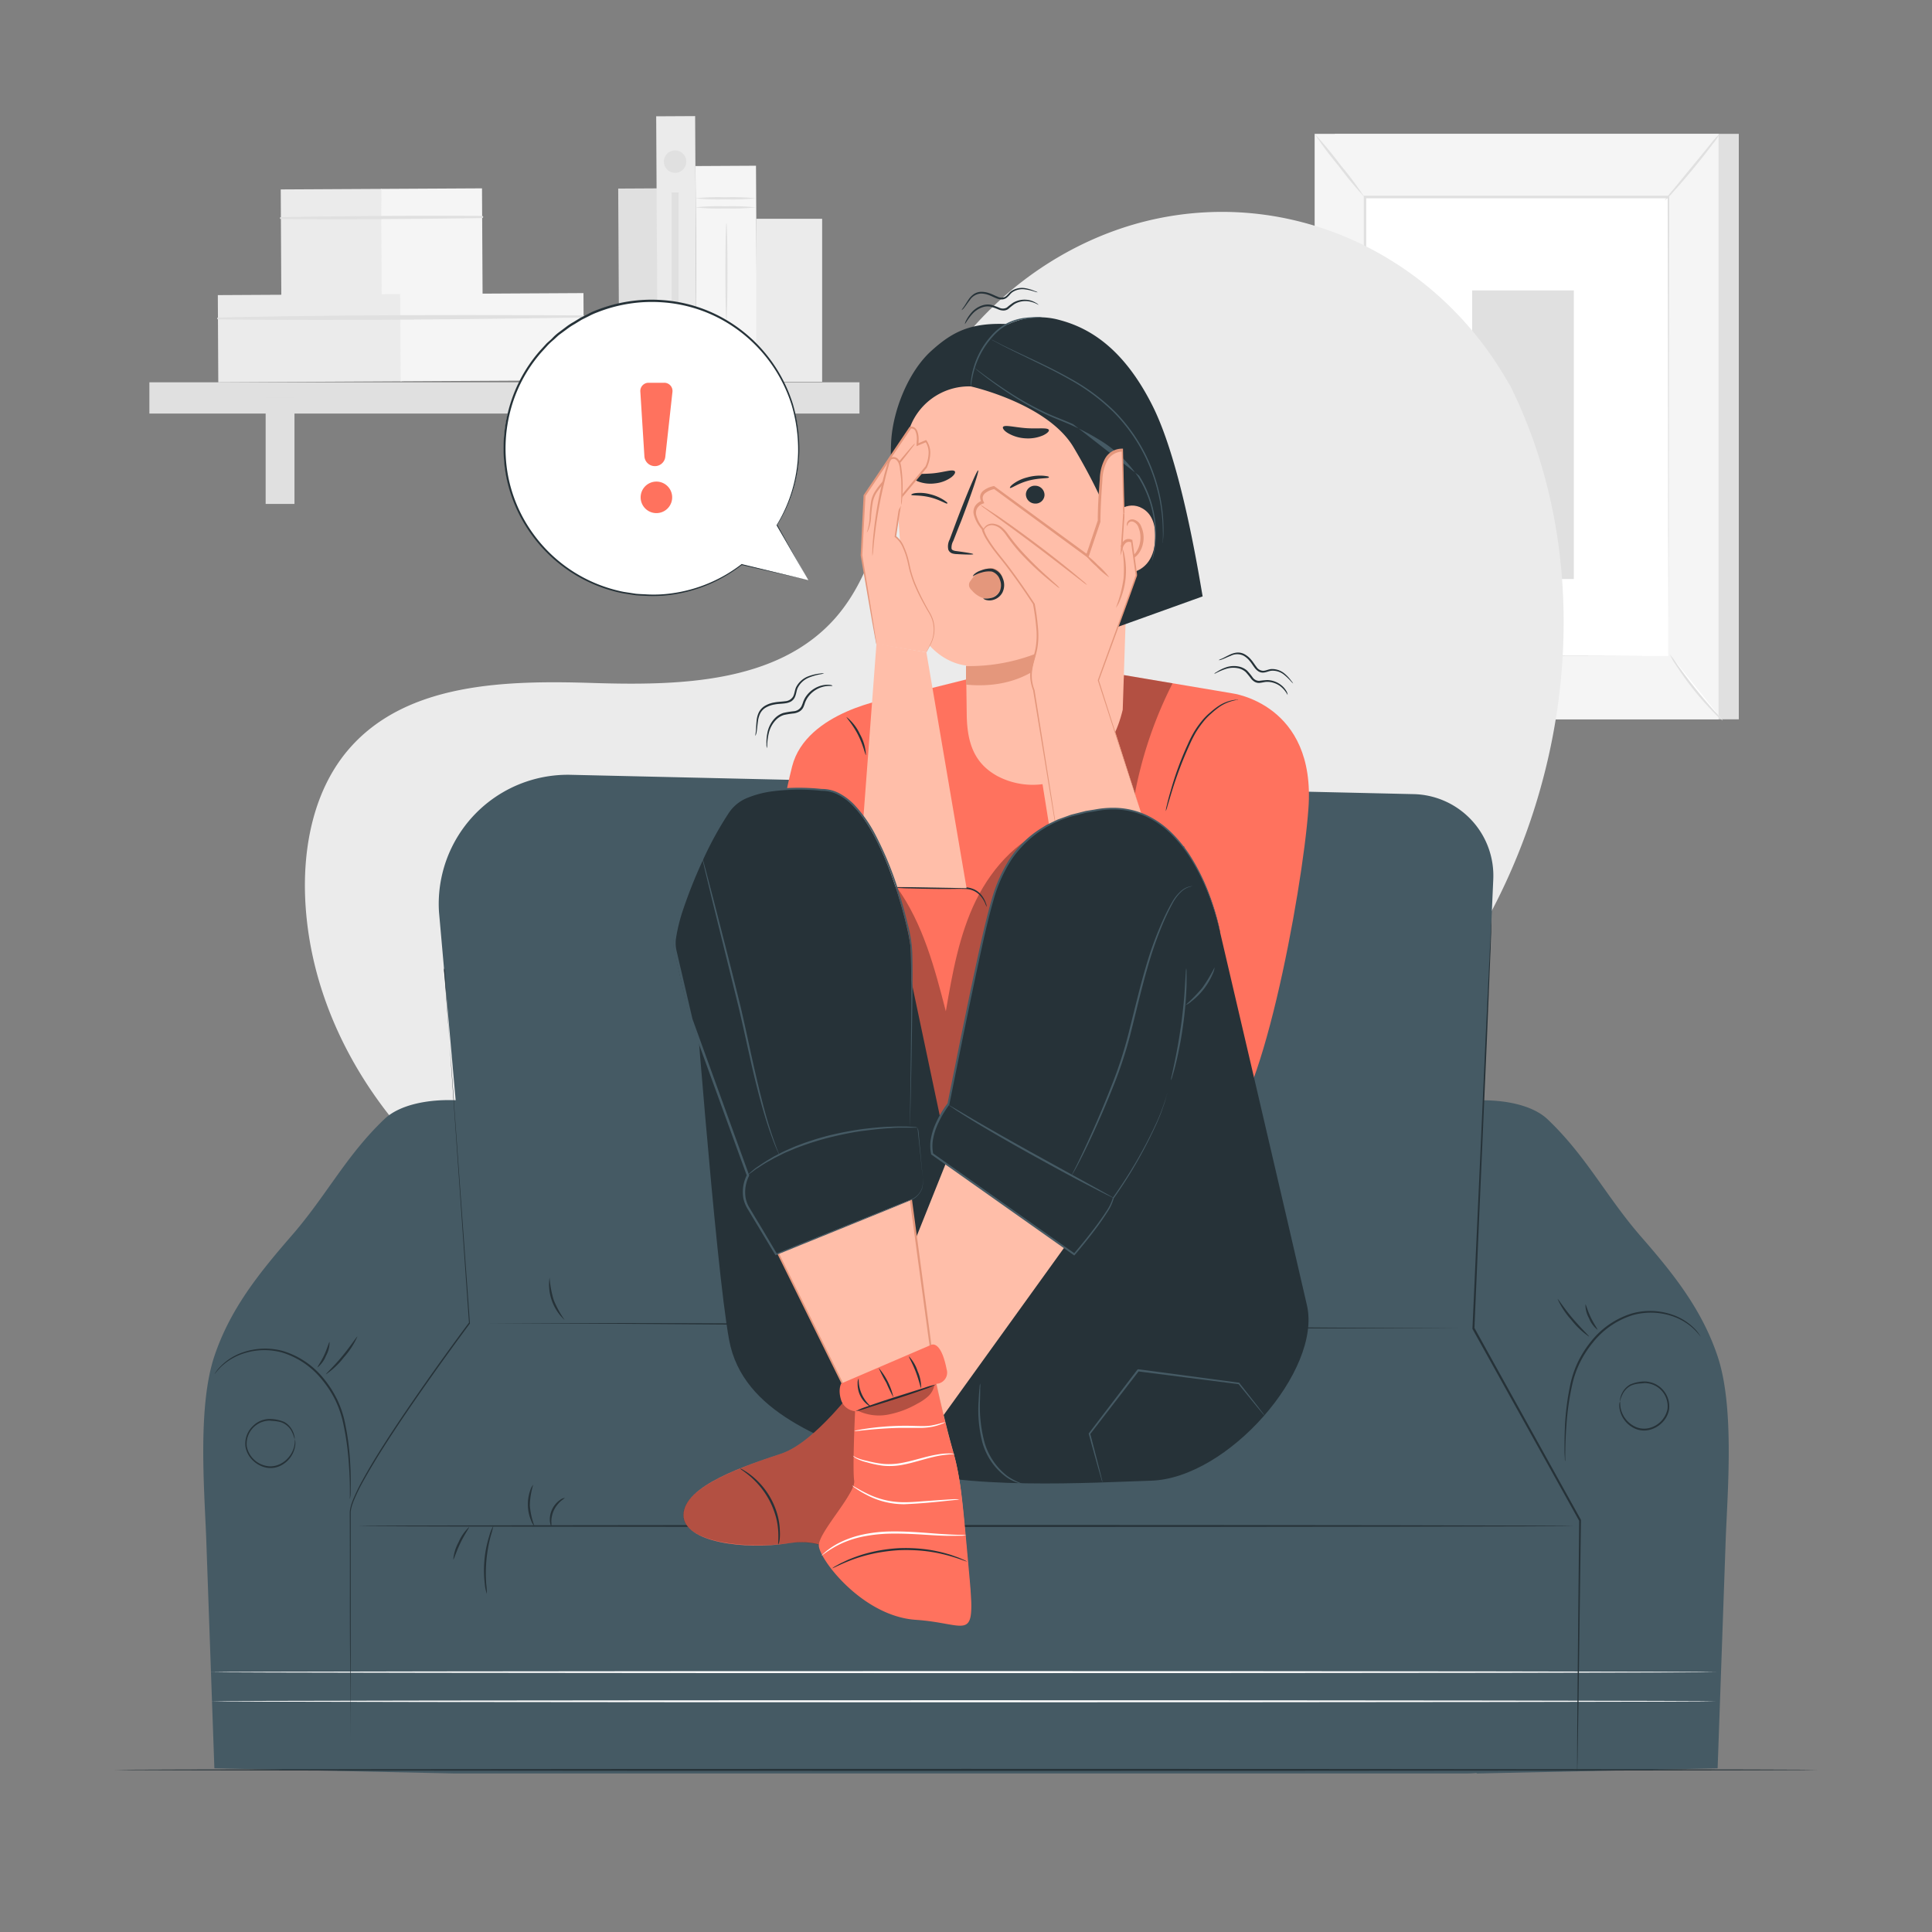 <svg xmlns="http://www.w3.org/2000/svg" viewBox="0 0 500 500"><rect x="0" y="0" width="500" height="500" fill="#808080" stroke="none"/><g id="background-complete"><rect x="160.12" y="48.78" width="10.08" height="50.16" transform="translate(-0.39 0.89) rotate(-0.31)" style="fill:#e0e0e0"></rect><rect x="72.72" y="48.96" width="26.11" height="27.69" transform="translate(-0.33 0.46) rotate(-0.31)" style="fill:#ebebeb"></rect><rect x="98.7" y="48.82" width="26.11" height="27.69" transform="translate(-0.33 0.6) rotate(-0.31)" style="fill:#f5f5f5"></rect><path d="M72.69,56.68c17.34.14,34.74,0,52.08-.24a.28.28,0,0,0,0-.56q-26-.14-52.09.32a.24.24,0,0,0,0,.48Z" style="fill:#e0e0e0"></path><rect x="56.43" y="76.25" width="47.43" height="22.57" transform="translate(-0.47 0.43) rotate(-0.31)" style="fill:#ebebeb"></rect><rect x="103.63" y="75.99" width="47.43" height="22.57" transform="translate(-0.47 0.68) rotate(-0.31)" style="fill:#f5f5f5"></rect><path d="M56.4,82.65c31.51.36,63.13,0,94.64-.47a.28.28,0,0,0,0-.55c-31.52-.17-63.14-.15-94.64.55a.24.24,0,0,0,0,.47Z" style="fill:#e0e0e0"></path><rect x="38.66" y="98.94" width="183.77" height="8.09" style="fill:#e0e0e0"></rect><rect x="68.75" y="102.83" width="7.46" height="27.59" style="fill:#e0e0e0"></rect><rect x="180.11" y="102.83" width="7.46" height="27.59" style="fill:#e0e0e0"></rect><rect x="170" y="30.08" width="10.08" height="68.99" transform="translate(-0.34 0.94) rotate(-0.31)" style="fill:#ebebeb"></rect><rect x="180.14" y="42.94" width="15.66" height="55.91" transform="translate(-0.38 1.01) rotate(-0.31)" style="fill:#f5f5f5"></rect><path d="M195.55,53.67a57,57,0,0,1-7.84.27,56.89,56.89,0,0,1-7.83-.27,55.87,55.87,0,0,1,7.83-.28A56,56,0,0,1,195.55,53.67Z" style="fill:#e0e0e0"></path><path d="M195.55,51.32a57,57,0,0,1-7.84.27,56.89,56.89,0,0,1-7.83-.27,56.89,56.89,0,0,1,7.83-.27A57,57,0,0,1,195.55,51.32Z" style="fill:#e0e0e0"></path><path d="M195.55,90.39a57,57,0,0,1-7.84.27,56.89,56.89,0,0,1-7.83-.27,56.89,56.89,0,0,1,7.83-.27A57,57,0,0,1,195.55,90.39Z" style="fill:#e0e0e0"></path><path d="M195.55,88a56,56,0,0,1-7.84.28,55.87,55.87,0,0,1-7.83-.28,56.89,56.89,0,0,1,7.83-.27A57,57,0,0,1,195.55,88Z" style="fill:#e0e0e0"></path><path d="M188,82.92c-.15,0-.27-5.64-.27-12.6s.12-12.6.27-12.6.27,5.64.27,12.6S188.12,82.92,188,82.92Z" style="fill:#e0e0e0"></path><rect x="195.72" y="56.62" width="17.05" height="42.2" style="fill:#ebebeb"></rect><path d="M177.61,41.83a2.9,2.9,0,1,1-2.9-2.9A2.9,2.9,0,0,1,177.61,41.83Z" style="fill:#e0e0e0"></path><rect x="173.82" y="49.8" width="1.79" height="41.04" style="fill:#e0e0e0"></rect><rect x="345.46" y="34.64" width="104.54" height="151.52" style="fill:#e0e0e0"></rect><rect x="340.23" y="34.64" width="104.54" height="151.52" style="fill:#f5f5f5"></rect><rect x="353.21" y="51.06" width="78.56" height="118.7" style="fill:#fff"></rect><path d="M431.78,169.76s0-.2,0-.58,0-1,0-1.69c0-1.49,0-3.67,0-6.51,0-5.69,0-14-.07-24.45,0-20.93-.07-50.57-.12-85.47l.26.26-78.56,0h0l.29-.28c0,44.77,0,86.06-.06,118.7l-.23-.23,57.19.12,15.8.06,4.14,0,1.44,0-1.39,0-4.1,0-15.75.05-57.33.12H353v-.22c0-32.64,0-73.93-.06-118.7v-.29h.29l78.56,0H432v.27c-.06,35-.1,64.67-.13,85.64,0,10.45-.05,18.72-.07,24.39,0,2.82,0,5,0,6.46,0,.72,0,1.27,0,1.66S431.78,169.76,431.78,169.76Z" style="fill:#e0e0e0"></path><path d="M445.06,34.64a17.65,17.65,0,0,1-1.87,2.71c-1.21,1.63-2.93,3.83-4.9,6.22s-3.81,4.51-5.17,6a18.36,18.36,0,0,1-2.3,2.35,20.44,20.44,0,0,1,2-2.61l5-6.11c1.91-2.31,3.63-4.41,5-6.11A20.25,20.25,0,0,1,445.06,34.64Z" style="fill:#e0e0e0"></path><path d="M432.18,169.37a97.17,97.17,0,0,0,13.7,17.14" style="fill:#fff"></path><path d="M445.88,186.51a16.44,16.44,0,0,1-2.39-2.17,76.27,76.27,0,0,1-9.72-12.16,14.86,14.86,0,0,1-1.59-2.81A22.62,22.62,0,0,1,434.1,172c1.16,1.62,2.78,3.83,4.67,6.19s3.69,4.43,5,5.91A20.87,20.87,0,0,1,445.88,186.51Z" style="fill:#e0e0e0"></path><path d="M340.21,186.05q6.85-8.45,13.69-16.9" style="fill:#fff"></path><path d="M353.9,169.15a101.91,101.91,0,0,1-6.62,8.63,103,103,0,0,1-7.07,8.27,106.15,106.15,0,0,1,6.63-8.63A106.52,106.52,0,0,1,353.9,169.15Z" style="fill:#e0e0e0"></path><path d="M340.23,34.64a95.42,95.42,0,0,1,6.64,8,92.42,92.42,0,0,1,6.2,8.3,95.71,95.71,0,0,1-6.64-8A90.78,90.78,0,0,1,340.23,34.64Z" style="fill:#e0e0e0"></path><rect x="380.99" y="75.16" width="26.31" height="74.69" style="fill:#e0e0e0"></rect></g><g id="background-simple"><path d="M390.84,99.81l-1.95-3.23C372.39,69.4,342.56,53,311.11,55a81.62,81.62,0,0,0-12,1.65c-28.59,6.12-53.47,27.74-63.79,55.44-6.06,16.28-7.76,35-19.27,48-15,16.83-40.41,17.36-62.77,16.66s-47.8-.1-62.71,16.79c-9.34,10.58-12.3,25.62-11.55,39.79,2,37.5,28.13,71,61.37,87.71s72.37,18.16,108.75,10.83c51-10.27,99.42-38.48,128.55-82.06S414.15,146.84,390.84,99.81Z" style="fill:#ebebeb"></path></g><g id="Sofa"><path d="M444.51,351c-4.06-12.14-11.46-21.39-19.85-31-9.08-10.45-14.1-20.77-24.13-30.31-3.64-3.46-10.19-4.91-16.61-4.93l2.54-57.24a21.11,21.11,0,0,0-20.58-22l-218.16-5A33.41,33.41,0,0,0,113.61,236l4.32,48.74c-7-.29-14.47,1.09-18.46,4.89-10,9.54-15,19.86-24.13,30.31-8.39,9.65-15.79,18.9-19.85,31-4.27,12.73-2.7,33.27-2.14,46.69l2.13,60,62.34,1.35H379.31c.95,0,1.89-.05,2.82-.13l.05.13,62.34-1.35,2.12-60C447.21,384.28,448.78,363.74,444.51,351Z" style="fill:#455a64"></path><path d="M405.05,378.21a3,3,0,0,1-.07-.66c0-.43-.07-1.07-.09-1.89,0-1.65,0-4,.14-7a67.29,67.29,0,0,1,1.35-10.27,26.3,26.3,0,0,1,1.95-5.83,27.69,27.69,0,0,1,3.56-5.56,21.57,21.57,0,0,1,10.45-7.08,17.51,17.51,0,0,1,10.3.27,14.85,14.85,0,0,1,5.93,3.67,10.25,10.25,0,0,1,1.55,2.05c-.05,0-.53-.75-1.69-1.9a15.17,15.17,0,0,0-5.9-3.47,17.38,17.38,0,0,0-10.06-.16,21.28,21.28,0,0,0-10.18,7,27.83,27.83,0,0,0-3.5,5.45,25.68,25.68,0,0,0-1.94,5.71,70,70,0,0,0-1.45,10.19c-.23,2.93-.28,5.31-.31,7,0,.78,0,1.4,0,1.89A2.82,2.82,0,0,1,405.05,378.21Z" style="fill:#263238"></path><path d="M419.26,362.73c.06,0,0,.56.13,1.52a6.93,6.93,0,0,0,1.85,3.59,6.77,6.77,0,0,0,2.32,1.54,5.53,5.53,0,0,0,3.14.22,6.38,6.38,0,0,0,4.84-4.93,6,6,0,0,0-5.94-6.73h0c-.74.1-1.34.1-1.94.2a5.94,5.94,0,0,0-1.61.48,5.11,5.11,0,0,0-1.95,1.87,9.52,9.52,0,0,0-.88,2.25,2.21,2.21,0,0,1,.05-.64,5.67,5.67,0,0,1,.61-1.74,5.15,5.15,0,0,1,2-2.05,9.65,9.65,0,0,1,3.61-.79h0a6.47,6.47,0,0,1,6.47,7.26,6.43,6.43,0,0,1-1.94,3.54,7,7,0,0,1-3.31,1.77,5.84,5.84,0,0,1-3.39-.29,6.77,6.77,0,0,1-2.43-1.69,6.85,6.85,0,0,1-1.79-3.81,4.8,4.8,0,0,1,0-1.15A1.55,1.55,0,0,1,419.26,362.73Z" style="fill:#263238"></path><path d="M403.11,336.18c.13-.08,1.63,2.35,3.88,5s4.36,4.62,4.25,4.74a20.86,20.86,0,0,1-4.65-4.41A20.24,20.24,0,0,1,403.11,336.18Z" style="fill:#263238"></path><path d="M410.31,337.58c.15,0,.52,1.56,1.38,3.35s1.84,3.1,1.72,3.2a7.15,7.15,0,0,1-2.19-3A7.05,7.05,0,0,1,410.31,337.58Z" style="fill:#263238"></path><path d="M407.38,394.92c0,.14-70.45.26-157.34.26s-157.37-.12-157.37-.26,70.44-.26,157.37-.26S407.38,394.78,407.38,394.92Z" style="fill:#263238"></path><path d="M381.31,343.79l-.67,0-2,0-7.52,0-27.68,0c-23.36,0-55.65-.23-91.3-.52l-91.31-.67-27.68-.15-7.52-.05-2,0c-.44,0-.66,0-.66,0l.66,0,2,0,7.52,0h27.68c23.37,0,55.65.22,91.32.51l91.3.67,27.67.15,7.52.06,2,0Z" style="fill:#263238"></path><path d="M126,412.5a10.06,10.06,0,0,1-.53-2.57,29.06,29.06,0,0,1-.08-6.36,29.39,29.39,0,0,1,1.28-6.22,9.31,9.31,0,0,1,1-2.43,22.35,22.35,0,0,1-.66,2.53,39,39,0,0,0-1.11,6.17,38.15,38.15,0,0,0-.07,6.27A19.58,19.58,0,0,1,126,412.5Z" style="fill:#263238"></path><path d="M117.31,403.61a11.37,11.37,0,0,1,1.39-4.53,11.51,11.51,0,0,1,2.7-3.88c.13.09-1.12,1.79-2.24,4.11S117.46,403.65,117.31,403.61Z" style="fill:#263238"></path><path d="M138,384.24a19.12,19.12,0,0,0-.87,5.4,18.89,18.89,0,0,0,1.2,5.33,3.68,3.68,0,0,1-.86-1.41,10.81,10.81,0,0,1-.24-7.86A3.85,3.85,0,0,1,138,384.24Z" style="fill:#263238"></path><path d="M146.16,387.66c0,.08-.4.31-1,.81a7.54,7.54,0,0,0-1.8,2.36,7.34,7.34,0,0,0-.68,2.89,6.35,6.35,0,0,1,0,1.28c-.06,0-.28-.45-.37-1.27a6.21,6.21,0,0,1,2.63-5.55A2.39,2.39,0,0,1,146.16,387.66Z" style="fill:#263238"></path><path d="M142.23,330.6a26.25,26.25,0,0,0,1.07,5.83,25.72,25.72,0,0,0,2.84,5.2,12.47,12.47,0,0,1-3.91-11Z" style="fill:#263238"></path><path d="M90.55,387.94a3.16,3.16,0,0,1,0-.67c0-.48,0-1.11,0-1.89,0-1.64-.07-4-.3-6.95a71,71,0,0,0-1.45-10.19,26.83,26.83,0,0,0-1.94-5.72,27.36,27.36,0,0,0-3.51-5.44,21.28,21.28,0,0,0-10.18-7,17.26,17.26,0,0,0-10.05.17,15.17,15.17,0,0,0-5.9,3.46c-1.16,1.15-1.64,1.94-1.69,1.9a9.59,9.59,0,0,1,1.55-2A14.62,14.62,0,0,1,63,349.94a17.54,17.54,0,0,1,10.31-.28,21.55,21.55,0,0,1,10.44,7.08,27.37,27.37,0,0,1,3.56,5.56,26.12,26.12,0,0,1,1.95,5.83,66.05,66.05,0,0,1,1.35,10.27c.19,3,.18,5.33.14,7,0,.83,0,1.47-.08,1.9A4.41,4.41,0,0,1,90.55,387.94Z" style="fill:#263238"></path><path d="M76.33,372.46s0,.13.08.39a4.41,4.41,0,0,1,0,1.15,6.85,6.85,0,0,1-4.21,5.5,5.84,5.84,0,0,1-3.39.3A7,7,0,0,1,65.48,378a6.43,6.43,0,0,1-1.94-3.53,6.25,6.25,0,0,1,1.84-5.35A6.14,6.14,0,0,1,70,367.23h0a9.65,9.65,0,0,1,3.61.79,5.19,5.19,0,0,1,2,2.06,6,6,0,0,1,.62,1.73,1.71,1.71,0,0,1,0,.65,9.15,9.15,0,0,0-.87-2.25,5,5,0,0,0-2-1.87,5.17,5.17,0,0,0-1.6-.48c-.61-.11-1.21-.11-1.94-.2h0a6,6,0,0,0-5.94,6.74,6.4,6.4,0,0,0,4.84,4.93A5.48,5.48,0,0,0,72,379.1a6.45,6.45,0,0,0,2.32-1.54A6.85,6.85,0,0,0,76.2,374C76.36,373,76.28,372.46,76.33,372.46Z" style="fill:#263238"></path><path d="M92.49,345.9A20.09,20.09,0,0,1,89,351.28a20.15,20.15,0,0,1-4.65,4.4c-.1-.12,2-2,4.25-4.74S92.36,345.82,92.49,345.9Z" style="fill:#263238"></path><path d="M85.29,347.3a7.16,7.16,0,0,1-.92,3.58,7.29,7.29,0,0,1-2.18,3c-.12-.1.87-1.4,1.71-3.2S85.14,347.27,85.29,347.3Z" style="fill:#263238"></path><path d="M444.11,432.74c0,.14-87.2.26-194.75.26s-194.77-.12-194.77-.26,87.19-.26,194.77-.26S444.11,432.59,444.11,432.74Z" style="fill:#fff"></path><path d="M444.11,440.29c0,.14-87.2.26-194.75.26s-194.77-.12-194.77-.26,87.19-.26,194.77-.26S444.11,440.14,444.11,440.29Z" style="fill:#fff"></path><path d="M114.9,250.6a3.88,3.88,0,0,1,0,.45c0,.33.07.77.12,1.35.1,1.21.24,3,.42,5.22.34,4.56.83,11.15,1.45,19.36,1.19,16.47,2.84,39.42,4.72,65.46v.09l-.06.08c-3.22,4.34-6.55,8.92-9.88,13.63-4.34,6.14-8.5,12.19-12.31,18.16-1.91,3-3.72,6-5.36,8.94a48.34,48.34,0,0,0-2.23,4.51c-.17.38-.32.76-.45,1.15a8.17,8.17,0,0,0-.36,1.16,6.88,6.88,0,0,0-.2,1.16v1.23c0,13,0,24.76,0,34.62s-.06,17.81-.08,23.35c0,2.74,0,4.87,0,6.34q0,1.06,0,1.65c0,.38,0,.57,0,.57s0-.19,0-.57,0-.94,0-1.65c0-1.47,0-3.6,0-6.34,0-5.54,0-13.51-.09-23.35s0-21.6-.07-34.63v-1.22a5.91,5.91,0,0,1,.21-1.27,7.06,7.06,0,0,1,.37-1.21,10.66,10.66,0,0,1,.46-1.18,49.3,49.3,0,0,1,2.24-4.56c1.64-3,3.46-6,5.37-9,3.81-6,8-12.05,12.31-18.19,3.34-4.71,6.67-9.3,9.9-13.64l0,.17c-1.81-26-3.41-49-4.55-65.47-.55-8.21-1-14.81-1.3-19.37-.14-2.26-.25-4-.32-5.22,0-.58-.06-1-.07-1.35A4,4,0,0,1,114.9,250.6Z" style="fill:#263238"></path><path d="M408.16,458.4a1.71,1.71,0,0,1,0-.3c0-.22,0-.52,0-.91,0-.82,0-2,0-3.52,0-3.1.05-7.6.08-13.3.11-11.43.26-27.66.45-46.9l0,.12-23.91-43-3.71-6.67,0-.07v-.07c1.35-29.74,2.55-56.33,3.42-75.51.46-9.56.83-17.28,1.09-22.62.13-2.65.24-4.71.31-6.13.05-.68.08-1.21.1-1.59s0-.54,0-.54,0,.19,0,.55,0,.9,0,1.59c-.06,1.42-.13,3.48-.23,6.12-.22,5.35-.53,13.07-.92,22.64-.83,19.18-2,45.77-3.26,75.51l0-.14,3.7,6.68c8.59,15.48,16.71,30.13,23.87,43l0,.06v.06c-.26,19.23-.48,35.46-.63,46.9-.1,5.69-.17,10.19-.22,13.29,0,1.53-.06,2.71-.08,3.52,0,.39,0,.69,0,.91A1.71,1.71,0,0,1,408.16,458.4Z" style="fill:#263238"></path></g><g id="speech-bubble"><path d="M209.21,150.15l-8.08-14.25A38.21,38.21,0,1,0,192,146.07v0Z" style="fill:#fff"></path><path d="M209.21,150.15l-17.27-3.93a.14.14,0,0,1-.1-.16l0-.05v0l.18.19a39.5,39.5,0,0,1-7.84,4.73,38.33,38.33,0,0,1-10.46,3,35.18,35.18,0,0,1-6,.3c-1-.06-2.09-.08-3.16-.17l-3.22-.49a38.38,38.38,0,0,1-23.84-15.3,38,38,0,0,1-6.45-14.74,38.69,38.69,0,0,1,.45-17,37.71,37.71,0,0,1,8.17-15.69l1.56-1.71c.52-.58,1.13-1,1.68-1.58S144,86.48,144.64,86l1.83-1.37a14.82,14.82,0,0,1,1.9-1.25l1.93-1.18,2-1a15.6,15.6,0,0,1,2-.91,38.91,38.91,0,0,1,17.1-2.63,37.68,37.68,0,0,1,15.69,4.64,38.66,38.66,0,0,1,18.11,22.28,41.3,41.3,0,0,1,1.65,12.41,37.86,37.86,0,0,1-5.7,18.92v-.13c5.08,9.11,7.54,13.54,8,14.31L201,136a.13.13,0,0,1,0-.12,37.93,37.93,0,0,0,5.55-18.8,41.1,41.1,0,0,0-1.68-12.28,38.3,38.3,0,0,0-17.95-22,37.24,37.24,0,0,0-15.5-4.56,38.3,38.3,0,0,0-16.87,2.61,16.51,16.51,0,0,0-2,.89l-2,1-1.91,1.17a16.28,16.28,0,0,0-1.87,1.23L145,86.44c-.62.44-1.14,1-1.71,1.49s-1.15,1-1.65,1.56l-1.54,1.69A37.14,37.14,0,0,0,132,106.66a38.44,38.44,0,0,0-.46,16.75A37.47,37.47,0,0,0,137.89,138a38,38,0,0,0,23.53,15.18l3.18.49c1.06.09,2.1.12,3.13.18a33.55,33.55,0,0,0,6-.28A37.91,37.91,0,0,0,191.9,146a.15.15,0,0,1,.19,0,.15.15,0,0,1,0,.16l0,0L192,146Z" style="fill:#263238"></path><path d="M165.72,101.38l1.05,16.71a2.72,2.72,0,0,0,2.55,2.54h0a2.71,2.71,0,0,0,2.86-2.41l1.85-16.8a2.12,2.12,0,0,0-2.14-2.36l-4.08,0A2.13,2.13,0,0,0,165.72,101.38Z" style="fill:#FF725E"></path><path d="M173.75,130a4.08,4.08,0,1,1-2.59-5.16A4.08,4.08,0,0,1,173.75,130Z" style="fill:#FF725E"></path></g><g id="Character"><path d="M318.88,179.43l-28-4.72-40.09.95-20.3,5.07S208.65,184,205,198.35s-2.64,19.4-2.64,19.4S195,268.16,200.79,280,222,299.33,230.3,292.85l3,7.22s61.9-3.51,62.86-3.19c.14.05.83-2.65,1.89-7.25,4.52,3.13,10.9,4.15,17.57,3.1,10.21-1.59,21.45-61.8,23-83.49C340.63,182.12,318.88,179.43,318.88,179.43Z" style="fill:#FF725E"></path><g style="opacity:0.3"><path d="M252.58,233c-4.37,8.95-6.11,18.91-7.8,28.72-2.89-11.2-5.91-22.69-12.66-32.07l-6.64-13.13c6.78,25.39,3.12,53.29,13.7,77.35.69,1.56,1.73,3.32,3.44,3.43,2,.14,3.3-2.05,4.08-3.91l15.52-37c5.78-13.77,11.66-28,11.77-42.92C264.39,216.13,257,224.08,252.58,233Z"></path></g><g style="opacity:0.3"><path d="M290.85,174.71c0,3-1.07,5.16-2.33,7.62s-2.79,4.87-3.32,7.59c-.64,3.29.25,6.66,1.13,9.88q.89,3.21,1.75,6.42c.31,1.13.75,2.41,1.84,2.83a2.61,2.61,0,0,0,2.92-1.16,7.84,7.84,0,0,0,1-3.19,106.63,106.63,0,0,1,9.62-27.86Z"></path></g><path d="M255.36,234.71a7.6,7.6,0,0,1-.4-.93,7.26,7.26,0,0,0-1.53-2.25,5.22,5.22,0,0,0-3.59-1.46c-1.53-.06-3.26,0-5.05,0-3.59,0-6.84-.08-9.19-.15-1.17,0-2.12-.06-2.78-.1a3.84,3.84,0,0,1-1-.11,3.47,3.47,0,0,1,1-.09c.66,0,1.61-.05,2.79-.07,2.35,0,5.6,0,9.19,0,1.8,0,3.49,0,5.07.08a6.51,6.51,0,0,1,2.21.52,5.3,5.3,0,0,1,1.62,1.16,6.66,6.66,0,0,1,1.44,2.43A2.71,2.71,0,0,1,255.36,234.71Z" style="fill:#263238"></path><path d="M320.42,181.06s-.5.1-1.39.32a10.86,10.86,0,0,0-3.47,1.58,21.76,21.76,0,0,0-2.07,1.69,14.72,14.72,0,0,0-2.11,2.19,25.81,25.81,0,0,0-1.93,2.76,35,35,0,0,0-1.63,3.24,99.86,99.86,0,0,0-4.55,12l-1.12,3.72a6.62,6.62,0,0,1-.46,1.36,8.16,8.16,0,0,1,.26-1.41c.21-.89.52-2.19,1-3.77a81.31,81.31,0,0,1,4.43-12.08,29.8,29.8,0,0,1,1.67-3.29,24.19,24.19,0,0,1,2-2.81,14.83,14.83,0,0,1,2.2-2.21,19.74,19.74,0,0,1,2.14-1.66,10.06,10.06,0,0,1,3.64-1.48,8.46,8.46,0,0,1,1.06-.13C320.29,181,320.42,181,320.42,181.06Z" style="fill:#263238"></path><path d="M224.1,195.43c-.16,0-.64-2.45-2-5.17s-3.12-4.57-3-4.68a12.26,12.26,0,0,1,3.46,4.44A12.09,12.09,0,0,1,224.1,195.43Z" style="fill:#263238"></path><path d="M179,245.8s6.17,82,9.7,101,25.08,25.87,42.28,32.48,52.58,4.36,66.92,3.92c19.84-.61,44.19-28.51,40.34-45.38-3.65-16-22.55-96.85-22.55-96.85s-9.23-19.43-9.26-22L253.6,252.42,244.75,296l-12.82-60.69-50.7,10.09" style="fill:#263238"></path><path d="M264.66,384a3.91,3.91,0,0,1-1.19-.24,11,11,0,0,1-3-1.47,16.56,16.56,0,0,1-6.2-8.89,33.2,33.2,0,0,1-1-10.87c.06-1.39.15-2.52.23-3.3a4.87,4.87,0,0,1,.17-1.2,6.49,6.49,0,0,1,0,1.22c0,.88,0,2-.06,3.29a36.23,36.23,0,0,0,1.17,10.71,16.94,16.94,0,0,0,5.91,8.74A16.27,16.27,0,0,0,264.66,384Z" style="fill:#455a64"></path><path d="M327.22,366.31a5.1,5.1,0,0,1-.49-.54l-1.35-1.61-4.89-6,.12.07-24.51-3.12-1.58-.21.24-.1-12.62,16.35,0-.17,2.38,9.2c.26,1.06.47,1.9.62,2.53a4.79,4.79,0,0,1,.18.9,5.69,5.69,0,0,1-.29-.87c-.18-.62-.43-1.46-.73-2.5-.62-2.23-1.49-5.35-2.54-9.16l0-.09.06-.09c3.42-4.47,7.76-10.17,12.52-16.41l.1-.12.15,0,1.57.2,24.5,3.27h.08l0,.06,4.76,6.07c.52.7.95,1.25,1.27,1.67A3.7,3.7,0,0,1,327.22,366.31Z" style="fill:#455a64"></path><polygon points="222.11 229.36 226.83 166.56 239.75 168.83 250.15 229.86 222.11 229.36" style="fill:#ffbea9"></polygon><polygon points="274.86 234.55 266.03 179.35 282.12 176.64 297.93 226.42 274.86 234.55" style="fill:#ffbea9"></polygon><path d="M287.15,100.65l-30.92-15c-11.26-1.22-23,18.71-23.73,30a187.11,187.11,0,0,0,1.92,37.07c3,18.84,15.6,19.5,15.6,19.5l.17,12.79c.11,7.54,2.11,12.62,7.92,15.83a19.64,19.64,0,0,0,13.7,1.74c9.11-2,16-7.4,18.75-18.91l2.5-76.26A6.62,6.62,0,0,0,287.15,100.65Z" style="fill:#ffbea9"></path><path d="M235.86,128.08c.27.23,2.17,0,4.69.59s4.25,1.75,4.55,1.65-.09-.4-.84-.91a11.68,11.68,0,0,0-3.61-1.52,10.31,10.31,0,0,0-3.77-.27C236.05,127.74,235.73,128,235.86,128.08Z" style="fill:#263238"></path><path d="M265.5,127.88a2.41,2.41,0,0,0,2.32,2.44,2.31,2.31,0,0,0,2.5-2.17,2.4,2.4,0,0,0-2.32-2.44A2.31,2.31,0,0,0,265.5,127.88Z" style="fill:#263238"></path><path d="M261.43,126.29c.38.09,2.05-1.19,4.78-1.91s5-.53,5.21-.79-.31-.35-1.3-.46a12,12,0,0,0-4.24.41,10.41,10.41,0,0,0-3.72,1.74C261.43,125.85,261.25,126.25,261.43,126.29Z" style="fill:#263238"></path><path d="M251.88,143.42c0-.15-1.6-.43-4.22-.78-.66-.07-1.29-.2-1.4-.65a3.46,3.46,0,0,1,.45-2c.63-1.6,1.28-3.29,2-5.05,2.75-7.19,4.73-13.1,4.44-13.21s-2.75,5.63-5.49,12.82l-1.89,5.08a3.86,3.86,0,0,0-.35,2.61,1.66,1.66,0,0,0,1.09,1,4.51,4.51,0,0,0,1.13.16C250.24,143.55,251.87,143.56,251.88,143.42Z" style="fill:#263238"></path><path d="M250,172.38a47.94,47.94,0,0,0,25.24-6.68S268.87,179,250,177.18Z" style="fill:#e4977c"></path><path d="M251.18,150.34a7,7,0,0,1,5-3.31,3,3,0,0,1,2.93,1.64,4.69,4.69,0,0,1-.41,4.32,4,4,0,0,1-3.94,1.9,6.63,6.63,0,0,1-3.26-2.12,2.35,2.35,0,0,1-.66-.93,1.6,1.6,0,0,1,.21-1.36" style="fill:#e4977c"></path><path d="M271.44,111.27c-.29-.7-2.86-.24-5.93-.47s-5.56-.94-5.94-.29c-.16.31.29,1,1.32,1.6a10,10,0,0,0,4.46,1.33,9.84,9.84,0,0,0,4.58-.76C271,112.18,271.57,111.6,271.44,111.27Z" style="fill:#263238"></path><path d="M247.07,121.94c-.62-.54-2.78.27-5.44.54s-5,0-5.42.72c-.2.31.21.87,1.24,1.34a9,9,0,0,0,4.52.56,8.72,8.72,0,0,0,4.23-1.58C247.09,122.83,247.35,122.2,247.07,121.94Z" style="fill:#263238"></path><path d="M311.24,154.35c-1.43-8.39-5.88-35.27-13-49.4s-15.56-19.84-23.81-22.07a19.18,19.18,0,0,0-13.41,1c-9.78-.49-14.51,1.94-20.08,7-5.84,5.33-9.64,15-10.25,22.57s1.05,21,1.05,21,1.45-16.81,3.35-22.62A16.34,16.34,0,0,1,251.23,100v0s19.91,4.43,26.62,15.78c7.7,13,9.57,19.61,9.57,19.61l2.5,7.13s-2.34,13.81-3.2,20.64Z" style="fill:#263238"></path><path d="M287.28,136.43c.21-4.17,4.75-7,8.37-4.86,2,1.14,3.5,3.45,3.32,7.88-.49,11.8-12.24,8.88-12.25,8.54S287,141.31,287.28,136.43Z" style="fill:#ffbea9"></path><path d="M290.51,143.66c.06,0,.2.16.54.33a2.09,2.09,0,0,0,1.54.1c1.27-.41,2.4-2.35,2.54-4.47a6.81,6.81,0,0,0-.45-3A2.39,2.39,0,0,0,293.2,135a1.06,1.06,0,0,0-1.24.51c-.17.33-.11.56-.17.58s-.25-.21-.13-.69a1.33,1.33,0,0,1,.49-.72,1.54,1.54,0,0,1,1.15-.25,2.9,2.9,0,0,1,2.08,1.91,6.93,6.93,0,0,1,.57,3.32c-.17,2.38-1.48,4.55-3.21,5a2.21,2.21,0,0,1-1.86-.39C290.52,144,290.47,143.68,290.51,143.66Z" style="fill:#e4977c"></path><path d="M269.68,82.14c0,.09-1.62,0-4.18.38a13.55,13.55,0,0,0-8.63,4.65,21.81,21.81,0,0,0-4.79,8.77c-.68,2.5-.77,4.12-.85,4.11a5.11,5.11,0,0,1,0-1.13,21.49,21.49,0,0,1,.52-3,21.14,21.14,0,0,1,4.76-9A14.14,14.14,0,0,1,261,83.46a13.82,13.82,0,0,1,4.44-1.23,26,26,0,0,1,3.09-.16A5.06,5.06,0,0,1,269.68,82.14Z" style="fill:#455a64"></path><path d="M294.82,123.12a28,28,0,0,1,4.05,11,26.85,26.85,0,0,1,0,8c-.08.45-.16.87-.22,1.23l-.21.89-.15.54c0,.12,0,.19-.06.18s0-.06,0-.19.06-.33.1-.55l.18-.9q.08-.54.18-1.23a28.37,28.37,0,0,0-4.2-18.76,31.79,31.79,0,0,0-10.36-9.73,57,57,0,0,0-6.59-3.45c-2.19-1-4.37-1.79-6.41-2.71a77.14,77.14,0,0,1-10.28-5.78c-2.8-1.86-5-3.49-6.46-4.64-.74-.58-1.31-1-1.68-1.36l-.43-.36c-.1-.08-.14-.13-.14-.14l.17.11.45.33,1.73,1.29c1.51,1.11,3.71,2.7,6.52,4.52a80.73,80.73,0,0,0,10.28,5.68c2,.9,4.22,1.68,6.42,2.68" style="fill:#455a64"></path><path d="M300.94,140.51a1.78,1.78,0,0,1,0-.2v-.56c0-.5.05-1.23,0-2.17a45.1,45.1,0,0,0-.77-7.91,45.88,45.88,0,0,0-3.65-11.17,44.22,44.22,0,0,0-8.25-11.75,52.46,52.46,0,0,0-11.54-8.58c-3.86-2.21-7.49-3.91-10.52-5.39s-5.48-2.66-7.15-3.55c-.83-.43-1.47-.8-1.9-1l-.49-.28c-.11-.07-.17-.1-.16-.11l.18.07.51.25,1.94,1c1.68.84,4.15,2,7.2,3.43s6.69,3.13,10.58,5.32a51.93,51.93,0,0,1,11.65,8.63,44.16,44.16,0,0,1,8.3,11.88,45.52,45.52,0,0,1,3.6,11.28,42.47,42.47,0,0,1,.64,8c0,.95-.09,1.68-.12,2.17,0,.23,0,.41,0,.56A.55.55,0,0,1,300.94,140.51Z" style="fill:#455a64"></path><path d="M288.76,134.5a.55.55,0,0,1,.19,0h0v0h0l-.11.12-.27-.13h-.06l0-.14a.37.37,0,0,1,.14-.06.21.21,0,0,1,.2.07.11.11,0,0,1,0,.09c0,.06-.09.05-.15.05s-.11,0-.14,0,0,0,0,.08a.21.21,0,0,0,.2.06c.06,0,.09,0,.05-.1a.4.4,0,0,0-.12-.1H289a1.67,1.67,0,0,1-.25,0h0Z" style="fill:#e4977c"></path><path d="M254.47,154.87a5.72,5.72,0,0,0,2.44-.23,3.35,3.35,0,0,0,1.84-1.66,3.76,3.76,0,0,0,0-3,3.28,3.28,0,0,0-2.08-2.07,6.52,6.52,0,0,0-2.6.25,8,8,0,0,0-2.3,1s.05-.28.4-.6a4.81,4.81,0,0,1,1.73-.94,6.21,6.21,0,0,1,2.93-.44,3.94,3.94,0,0,1,2.7,2.51,4.41,4.41,0,0,1-.11,3.67,3.84,3.84,0,0,1-2.34,1.88,3.44,3.44,0,0,1-2,0C254.65,155.09,254.45,154.91,254.47,154.87Z" style="fill:#263238"></path><path d="M273.94,217.78l-6.3-38.9c-1.8-4.76.2-7.53.81-11.5s-.81-10.9-.81-10.9-4.62-7.14-8.83-12.29-4.42-7.16-4.42-7.16c-4.62-5.57,0-6.92,0-6.92-1.6-3,3-3.77,3-3.77L281.5,144l3-8.92s0-4.56.6-11.7,5.42-6.74,5.42-6.74.37,15.66.4,16.43c0,.06-.6,8.75-.6,8.75.8-2.58,2.61-1.59,2.61-1.59l1.2,8.72-3.21,9-6.62,18.16,11.33,35.23" style="fill:#ffbea9"></path><path d="M295.64,211.34s-.08-.2-.22-.61-.34-1-.61-1.79c-.52-1.61-1.29-3.94-2.28-7-2-6.07-4.84-14.87-8.4-25.82v-.06l0-.06c2.85-7.9,6.23-17,9.79-27.17v.1c-.38-2.72-.79-5.68-1.21-8.72l.12.18a1.4,1.4,0,0,0-1.4.06,2.59,2.59,0,0,0-.87,1.39l-.6,2,.13-2.06c.09-1.37.18-2.8.28-4.26l.15-2.23.07-1.13.05-.56,0-.29a1.23,1.23,0,0,1,.06-.39l0,.14c-.13-5.23-.26-10.76-.4-16.44l.23.25a4.59,4.59,0,0,0-4,2.42,11.37,11.37,0,0,0-1.23,5c-.27,3.54-.48,7.15-.52,10.8v0l0,0L282.44,142c-.23.7-.47,1.39-.7,2.07l-.11.34-.29-.21-24.09-17.65.2,0a5.64,5.64,0,0,0-2.52,1.1,1.73,1.73,0,0,0-.61,1.07,2.3,2.3,0,0,0,.29,1.23l.12.27-.27.09a2.94,2.94,0,0,0-1.52,1.16,2.42,2.42,0,0,0-.28,1.85,8.54,8.54,0,0,0,1.92,3.51l0,0,0,.08a10,10,0,0,0,1.25,2.71c.52.87,1.1,1.71,1.7,2.52,1.21,1.6,2.51,3.13,3.69,4.72,2.36,3.16,4.53,6.31,6.56,9.41l0,0v0a56.61,56.61,0,0,1,.83,6,20.11,20.11,0,0,1-.21,5.86c-.39,1.87-1.06,3.62-1.28,5.38a10.05,10.05,0,0,0,.62,5.09v0c1.91,12,3.45,21.74,4.52,28.48.52,3.35.93,6,1.21,7.75l.3,2c.06.46.08.69.08.69s-.05-.23-.14-.68-.2-1.14-.35-2c-.3-1.78-.74-4.38-1.3-7.73-1.11-6.73-2.71-16.45-4.69-28.45v0a12.85,12.85,0,0,1-.67-2.56,10.32,10.32,0,0,1,0-2.72c.23-1.83.89-3.58,1.27-5.42a19.88,19.88,0,0,0,.19-5.73,58,58,0,0,0-.84-6l0,.08c-2-3.08-4.2-6.23-6.57-9.37-1.17-1.58-2.46-3.09-3.7-4.72-.6-.82-1.19-1.66-1.73-2.55a10.17,10.17,0,0,1-1.31-2.91l0,.13a9.1,9.1,0,0,1-2-3.73,2.94,2.94,0,0,1,.35-2.21,3.43,3.43,0,0,1,1.8-1.37l-.15.36a2.81,2.81,0,0,1-.35-1.53,2.26,2.26,0,0,1,.78-1.38,6.1,6.1,0,0,1,2.76-1.23l.1,0,.09.07,24.1,17.64-.4.12c.23-.68.46-1.37.7-2.06.79-2.35,1.58-4.68,2.31-6.86v.09c0-3.67.25-7.29.53-10.84a11.79,11.79,0,0,1,1.3-5.19,5.06,5.06,0,0,1,4.47-2.66h.23v.24c.14,5.67.27,11.21.39,16.43h-.23l.2.13h0v0l0,.14,0,.28,0,.57-.08,1.13-.15,2.22c-.1,1.47-.19,2.89-.28,4.26l-.47-.08a3.07,3.07,0,0,1,1.06-1.64,1.86,1.86,0,0,1,1.89-.08l.1,0,0,.12c.42,3,.82,6,1.2,8.72V149c-3.59,10.12-7,19.25-9.88,27.15v-.12c3.49,11,6.3,19.79,8.23,25.87,1,3,1.69,5.37,2.2,7,.24.79.43,1.39.56,1.82S295.64,211.34,295.64,211.34Z" style="fill:#e4977c"></path><path d="M281.34,151.4a8,8,0,0,1-1.11-.78l-2.93-2.25c-2.46-1.9-5.87-4.53-9.67-7.39s-7.28-5.39-9.8-7.23l-3-2.19a7,7,0,0,1-1.06-.85,6,6,0,0,1,1.17.69c.74.47,1.79,1.17,3.08,2,2.57,1.76,6.08,4.26,9.89,7.12s7.18,5.53,9.59,7.52c1.2,1,2.17,1.8,2.83,2.37A6.42,6.42,0,0,1,281.34,151.4Z" style="fill:#e4977c"></path><path d="M274.21,152.23a4.46,4.46,0,0,1-.9-.64c-.56-.43-1.36-1.08-2.32-1.89a72.25,72.25,0,0,1-7.17-6.84,45.75,45.75,0,0,1-3.38-4.3,9.35,9.35,0,0,0-1.52-1.74,4,4,0,0,0-1.75-.85,2.28,2.28,0,0,0-2.43,1,2.68,2.68,0,0,0-.3,1,1.27,1.27,0,0,1,.12-1.11,2.41,2.41,0,0,1,.92-1,2.63,2.63,0,0,1,1.75-.3,4.11,4.11,0,0,1,2,.88,9.12,9.12,0,0,1,1.64,1.79,49.21,49.21,0,0,0,3.38,4.23,93.52,93.52,0,0,0,7,6.91l2.21,2A4.35,4.35,0,0,1,274.21,152.23Z" style="fill:#e4977c"></path><path d="M287.08,149.43a18.27,18.27,0,0,1-3.35-2.85,18.06,18.06,0,0,1-3-3.24,19.28,19.28,0,0,1,3.34,2.86A18.94,18.94,0,0,1,287.08,149.43Z" style="fill:#e4977c"></path><path d="M288.78,157.32a34.15,34.15,0,0,0,2-7.66,33.68,33.68,0,0,0-.38-7.91,7.3,7.3,0,0,1,.67,2.26,19.86,19.86,0,0,1-1.17,11.23A7.49,7.49,0,0,1,288.78,157.32Z" style="fill:#e4977c"></path><path d="M226.85,166.69l-3.87-23,.79-15.48,11.88-17.6s2.37-.73,1.83,4.4l2.2-.92s2,2.38,0,6.77l-6.4,7.7-1.56,10.25s2.3,1.1,3.59,7.69c.78,4,3.37,8.92,5.32,12.25a8.17,8.17,0,0,1,.24,7.82l-1.13,2.26" style="fill:#ffbea9"></path><path d="M239.75,168.83a3.26,3.26,0,0,1,.23-.55l.76-1.59a8.25,8.25,0,0,0,.47-6.39,10.6,10.6,0,0,0-1-2c-.4-.68-.81-1.41-1.22-2.17a50.75,50.75,0,0,1-2.43-5,29.62,29.62,0,0,1-1-2.93c-.32-1-.49-2.12-.77-3.18a18.17,18.17,0,0,0-1.1-3.21,6.68,6.68,0,0,0-2-2.74l-.15-.1,0-.14c.48-3.21,1-6.66,1.53-10.26v-.06l0-.06,6.39-7.7,0,.06a9,9,0,0,0,.85-3.26,5.08,5.08,0,0,0-.82-3.24l.3.07-2.2.92-.39.16,0-.43c0-.46.08-1,.08-1.44a5,5,0,0,0-.32-1.88,1.11,1.11,0,0,0-1.26-.8l.14-.1L224,128.34l0-.12c-.31,5.67-.59,10.87-.83,15.48v0c1.15,7,2.09,12.79,2.74,16.81.31,2,.55,3.51.72,4.6.08.51.13.91.18,1.21a3.14,3.14,0,0,1,0,.41,1.81,1.81,0,0,1-.1-.4c-.06-.3-.13-.7-.23-1.2-.2-1.08-.47-2.62-.83-4.58-.69-4-1.69-9.75-2.91-16.79v0c.22-4.61.47-9.81.75-15.49v-.06l0-.06,11.86-17.6.06-.08.08,0a1.47,1.47,0,0,1,1.18.18,2,2,0,0,1,.71.89,5.68,5.68,0,0,1,.36,2.09,14.3,14.3,0,0,1-.08,1.5l-.36-.26,2.2-.92.19-.08.11.15a5.58,5.58,0,0,1,.94,3.61,9.61,9.61,0,0,1-.9,3.44l0,0,0,0-6.4,7.69.05-.12c-.55,3.59-1.08,7-1.57,10.25l-.13-.24a6.83,6.83,0,0,1,2.22,3,19.37,19.37,0,0,1,1.12,3.29c.28,1.1.44,2.18.74,3.18a28.23,28.23,0,0,0,1,2.9,55.49,55.49,0,0,0,2.37,5c.4.76.8,1.49,1.19,2.17a10.29,10.29,0,0,1,1,2.07,8.36,8.36,0,0,1,.32,3.83,8.68,8.68,0,0,1-.91,2.7l-.82,1.56A3.75,3.75,0,0,1,239.75,168.83Z" style="fill:#e4977c"></path><path d="M236.77,114.8a4.66,4.66,0,0,1-.59.88c-.41.55-1,1.33-1.76,2.3-1.51,1.92-3.61,4.55-6,7.43a24.43,24.43,0,0,0-1.61,2.14,7.53,7.53,0,0,0-.9,2.27,37.09,37.09,0,0,0-.49,4.22,10.86,10.86,0,0,1-.6,2.85,3.51,3.51,0,0,1-.34.72.8.8,0,0,1-.16.23,14.24,14.24,0,0,0,.73-3.83,32.36,32.36,0,0,1,.39-4.3,7.55,7.55,0,0,1,.94-2.42,19.13,19.13,0,0,1,1.64-2.21c2.35-2.88,4.5-5.48,6.08-7.34.79-.93,1.43-1.68,1.89-2.19S236.74,114.77,236.77,114.8Z" style="fill:#e4977c"></path><path d="M225.78,143.92A103.54,103.54,0,0,1,230,119.85a2.1,2.1,0,0,1,.6-1.09,1.4,1.4,0,0,1,1.83.37,3.79,3.79,0,0,1,.67,1.92,37.72,37.72,0,0,1,.18,9.67" style="fill:#ffbea9"></path><path d="M233.25,130.72a11.35,11.35,0,0,1,0-1.55c0-1,.07-2.45,0-4.22,0-.89-.14-1.87-.27-2.9s-.18-2.27-1-3a1.07,1.07,0,0,0-1.35-.1,3.91,3.91,0,0,0-.65,1.61c-.37,1.24-.71,2.52-1,3.84a113.16,113.16,0,0,0-2.54,13.72c-.23,1.77-.36,3.21-.46,4.2a9.18,9.18,0,0,1-.2,1.55,8.19,8.19,0,0,1,0-1.56c0-1,.12-2.45.3-4.23a95.72,95.72,0,0,1,2.4-13.8c.34-1.33.69-2.62,1.06-3.86l.27-.92a2.18,2.18,0,0,1,.53-.91,1.3,1.3,0,0,1,1-.32,1.81,1.81,0,0,1,.94.4,2.78,2.78,0,0,1,.86,1.64c.12.57.17,1.11.24,1.63.12,1.06.18,2,.21,2.94a33.56,33.56,0,0,1-.14,4.25A6.47,6.47,0,0,1,233.25,130.72Z" style="fill:#e4977c"></path><polygon points="245.25 299.9 221.43 359.41 238.91 373.57 277.27 320.31 245.25 299.9" style="fill:#ffbea9"></polygon><path d="M315.72,241s-6.56-34.39-30.42-31.51S258,228.15,255.38,238.63s-9.91,47.08-9.91,47.08-5.66,7.07-4.24,12.94l36.79,26s9.71-11.23,10.11-14.67c0,0,10.92-15.17,13.95-27.09" style="fill:#263238"></path><path d="M302.08,282.88s0,.17-.12.51-.23.86-.41,1.51-.49,1.45-.81,2.41-.77,2-1.3,3.24a116.71,116.71,0,0,1-11.17,19.52l0-.08a12.3,12.3,0,0,1-1.75,3.79c-.76,1.2-1.6,2.4-2.48,3.61q-2.69,3.63-5.89,7.39l-.12.14-.16-.11-36.82-26-.08-.05,0-.09a10.9,10.9,0,0,1-.14-3.47,17.22,17.22,0,0,1,.89-3.42,26.35,26.35,0,0,1,3.54-6.27l-.05.11c1.08-5.36,2.22-11,3.37-16.72,1.73-8.44,3.43-16.67,5.2-24.6.89-4,1.81-7.84,2.9-11.61a38.31,38.31,0,0,1,4.68-10.48,26.6,26.6,0,0,1,7.77-7.66l1.13-.7.56-.35.59-.29,2.35-1.13,2.42-.87c.4-.14.79-.3,1.19-.41l1.22-.31,2.4-.61,2.4-.39a25.29,25.29,0,0,1,4.72-.44,20.53,20.53,0,0,1,8.65,1.9,23.57,23.57,0,0,1,6.58,4.67,34.94,34.94,0,0,1,4.53,5.59A53.6,53.6,0,0,1,313,231.54a64.22,64.22,0,0,1,2.17,6.94c.2.8.34,1.42.42,1.84a6.2,6.2,0,0,1,.11.63s-.06-.21-.16-.62-.25-1-.47-1.83a69.18,69.18,0,0,0-2.26-6.89,54.3,54.3,0,0,0-5.19-10.2,35.06,35.06,0,0,0-4.52-5.51,22.92,22.92,0,0,0-6.5-4.57,20.22,20.22,0,0,0-8.5-1.84,24.76,24.76,0,0,0-4.65.46l-2.38.39-2.38.61a28.11,28.11,0,0,0-16.94,11.57,37.63,37.63,0,0,0-4.61,10.36c-1.08,3.74-2,7.62-2.87,11.57-1.76,7.93-3.46,16.16-5.19,24.59-1.15,5.73-2.29,11.36-3.37,16.72l0,.06,0,.05a25.73,25.73,0,0,0-3.46,6.14,16.21,16.21,0,0,0-.86,3.3,10.28,10.28,0,0,0,.12,3.28l-.1-.15,36.77,26-.27,0c2.13-2.49,4.11-4.95,5.89-7.34.89-1.2,1.73-2.4,2.49-3.58A12.26,12.26,0,0,0,288,310v-.05l0,0a118.18,118.18,0,0,0,11.28-19.4c.55-1.19,1-2.28,1.34-3.21s.64-1.74.85-2.39.34-1.14.45-1.49S302.08,282.88,302.08,282.88Z" style="fill:#455a64"></path><path d="M308.62,229.36a5.38,5.38,0,0,0-2.84,1.37,11.52,11.52,0,0,0-2.28,3c-.71,1.29-1.45,2.81-2.21,4.51a95.5,95.5,0,0,0-4.35,12.32c-1.38,4.73-2.61,10-4,15.54a108.7,108.7,0,0,1-4.93,15.3c-1.83,4.6-3.62,8.67-5.18,12.06s-2.91,6.1-3.89,7.95c-.48.92-.88,1.63-1.17,2.1a2.74,2.74,0,0,1-.5.68s.17-.24.41-.73.62-1.21,1.08-2.14c.92-1.88,2.21-4.61,3.73-8s3.28-7.49,5.07-12.08a110,110,0,0,0,4.87-15.26c1.4-5.51,2.64-10.8,4.05-15.54A90.39,90.39,0,0,1,301,238.06c.78-1.7,1.54-3.21,2.29-4.51a11.33,11.33,0,0,1,2.4-3,5.19,5.19,0,0,1,2.14-1.12A2.49,2.49,0,0,1,308.62,229.36Z" style="fill:#455a64"></path><path d="M314.33,250.36a5,5,0,0,1-.53,1.78,17.7,17.7,0,0,1-5.44,7,5,5,0,0,1-1.58,1,42.62,42.62,0,0,0,4.34-4.44A41.66,41.66,0,0,0,314.33,250.36Z" style="fill:#455a64"></path><path d="M307,250.6a4.81,4.81,0,0,1,.08,1.15c0,.75,0,1.83,0,3.16a98.66,98.66,0,0,1-.89,10.36,100.35,100.35,0,0,1-1.94,10.23c-.32,1.29-.61,2.33-.83,3a4.84,4.84,0,0,1-.38,1.09,4.41,4.41,0,0,1,.19-1.14l.66-3.07c.55-2.6,1.23-6.2,1.79-10.22s.86-7.66,1-10.31c.08-1.24.14-2.29.2-3.14A5.16,5.16,0,0,1,307,250.6Z" style="fill:#455a64"></path><path d="M288.13,310a2,2,0,0,1-.46-.19l-1.28-.62c-1.11-.55-2.7-1.37-4.66-2.39-3.92-2-9.3-4.93-15.2-8.21s-11.18-6.35-14.95-8.66c-1.88-1.16-3.4-2.11-4.43-2.81l-1.18-.8a2.08,2.08,0,0,1-.39-.3s.17.06.45.22l1.23.71,4.51,2.66c3.81,2.23,9.12,5.25,15,8.52l15.12,8.34,4.58,2.54,1.24.71C288,309.86,288.14,310,288.13,310Z" style="fill:#455a64"></path><path d="M222.38,357.83c-.69.69-11.26,15.4-20.22,18.39s-25.26,8.29-25.28,15.86c0,7.23,16.31,9,26.89,7.35s9.42,3.91,18.61-.92S241,372.31,241,372.31Z" style="fill:#FF725E"></path><g style="opacity:0.3"><path d="M222.38,357.83c-.69.69-11.26,15.4-20.22,18.39s-25.83,8.59-25.32,16.16c.48,7.14,17.24,8.43,26.93,7.05,10.58-1.5,9.42,3.91,18.61-.92S241,372.31,241,372.31Z"></path></g><path d="M201.41,399.72c-.1,0,.12-1.31,0-3.4a19.29,19.29,0,0,0-.57-3.62,22.76,22.76,0,0,0-1.61-4.18,21.81,21.81,0,0,0-5-6.36c-1.59-1.37-2.73-2-2.68-2.11a3.08,3.08,0,0,1,.83.4,15.86,15.86,0,0,1,2.09,1.42,19.65,19.65,0,0,1,6.88,10.71,17.48,17.48,0,0,1,.48,3.72,12.94,12.94,0,0,1,0,1.44,7.08,7.08,0,0,1-.12,1.08A2.82,2.82,0,0,1,201.41,399.72Z" style="fill:#263238"></path><path d="M250.66,407.31c-1.61-17.93-2.07-24.6-4.14-31.72s-4.26-17.29-4.26-17.29l-6.66-49.48S232.29,296,218,298.93s-17.3,24-17.3,24l21,42.5c-.11,2.34-.65,14.86-.24,17.77.46,3.22-9,13.11-9,16.55s11,18.16,24.59,19.08S252.27,425.23,250.66,407.31Z" style="fill:#ffbea9"></path><path d="M250.66,407.31s.35,2.45.57,7a17.1,17.1,0,0,1-.19,3.83,2.81,2.81,0,0,1-1.13,1.9,4.05,4.05,0,0,1-2.39.32c-1.66-.17-3.39-.57-5.25-.85-.92-.15-1.89-.28-2.88-.39s-2-.14-3.06-.3l-1.6-.21c-.54-.09-1.07-.25-1.61-.38a24.19,24.19,0,0,1-3.25-1.07,33.44,33.44,0,0,1-6.35-3.59,41.55,41.55,0,0,1-5.88-5.25,28.17,28.17,0,0,1-4.87-6.9,4.06,4.06,0,0,1-.41-2.24,7.86,7.86,0,0,1,.83-2.11,43.44,43.44,0,0,1,2.41-3.86,72.86,72.86,0,0,0,5.08-7.89,4.41,4.41,0,0,0,.56-2.19c-.11-.83-.11-1.65-.14-2.48,0-1.65,0-3.32,0-5q.1-5.06.35-10.29l0,.11-21-42.48,0-.08v-.07a43.55,43.55,0,0,1,1.2-5.2A37.4,37.4,0,0,1,207,306.23a18.44,18.44,0,0,1,9.85-7.28,22.91,22.91,0,0,1,6-.68,15.26,15.26,0,0,1,5.8,1.53,15.05,15.05,0,0,1,7.15,9h0v0c2.48,18.57,4.72,35.35,6.61,49.48h0q1.23,5.63,2.49,10.67.62,2.52,1.27,4.88c.43,1.57.88,3.1,1.22,4.59a80.78,80.78,0,0,1,1.41,8.42c.31,2.6.53,5,.73,7.13.37,4.29.65,7.62.85,9.9.09,1.12.15,2,.2,2.58s0,.88,0,.88,0-.3-.11-.88-.14-1.45-.25-2.57c-.22-2.28-.54-5.61-1-9.89-.22-2.14-.46-4.52-.79-7.12a79.74,79.74,0,0,0-1.44-8.38c-.35-1.48-.8-3-1.24-4.57s-.87-3.2-1.29-4.88c-.85-3.36-1.69-6.93-2.52-10.68h0c-1.91-14.13-4.19-30.9-6.7-49.47v0a13.48,13.48,0,0,0-12.49-10.1,22.08,22.08,0,0,0-5.88.67,17.88,17.88,0,0,0-9.57,7.08,37.17,37.17,0,0,0-5.29,11.28,44.16,44.16,0,0,0-1.18,5.13l0-.15,21,42.5,0,.06v.06c-.15,3.49-.28,6.92-.36,10.28,0,1.68-.05,3.34,0,5,0,.82,0,1.64.13,2.43a4.69,4.69,0,0,1-.6,2.45,73.48,73.48,0,0,1-5.13,7.93,44.67,44.67,0,0,0-2.4,3.81,7.86,7.86,0,0,0-.79,2,3.61,3.61,0,0,0,.38,2,27.73,27.73,0,0,0,4.77,6.81,41.45,41.45,0,0,0,5.81,5.22,33.92,33.92,0,0,0,6.26,3.58A25.7,25.7,0,0,0,233.2,418c.53.13,1.06.29,1.58.38l1.58.21c1,.16,2.08.19,3.07.32s2,.25,2.89.41c1.86.29,3.59.7,5.22.87a3.87,3.87,0,0,0,2.26-.26,2.59,2.59,0,0,0,1-1.76,17.37,17.37,0,0,0,.22-3.79c-.06-2.29-.21-4-.29-5.23,0-.58-.08-1-.1-1.35S250.66,407.31,250.66,407.31Z" style="fill:#e4977c"></path><path d="M242.27,358.13s2.25,10.27,4.36,17.47,2.58,13.93,4.22,32,0,12.54-13.84,11.61-25.1-15.79-25.1-19.27,9.61-13.47,9.15-16.72c-.43-2.94.13-15.59.24-18a4.23,4.23,0,0,1-3.64-2.94c-.84-2.76.05-4.23.05-4.23l23.28-10s2.49-1.39,4,6.33A2.9,2.9,0,0,1,242.27,358.13Z" style="fill:#FF725E"></path><path d="M242.26,358.3a19.67,19.67,0,0,1-3,1.23c-1.87.68-4.47,1.56-7.36,2.48l-7.4,2.34a22.12,22.12,0,0,1-3.09.88,17.41,17.41,0,0,1,3-1.23c1.86-.69,4.47-1.56,7.35-2.48l7.4-2.34A21.57,21.57,0,0,1,242.26,358.3Z" style="fill:#263238"></path><path d="M225.39,364c0,.05-.48-.13-1.08-.63a6.74,6.74,0,0,1-1.8-2.43,7,7,0,0,1-.56-3,2.3,2.3,0,0,1,.28-1.22,9.2,9.2,0,0,0,3.16,7.26Z" style="fill:#263238"></path><path d="M231.3,361.8a42,42,0,0,1-1.9-3.91,36.73,36.73,0,0,1-2-3.88,17.64,17.64,0,0,1,3.85,7.79Z" style="fill:#263238"></path><path d="M238.39,359.21c-.16,0-.52-1.92-1.39-4.18s-1.89-3.94-1.76-4a10.19,10.19,0,0,1,2.25,3.84A10.41,10.41,0,0,1,238.39,359.21Z" style="fill:#263238"></path><path d="M250.24,404.12c0,.1-1.89-.74-5-1.59a41,41,0,0,0-5.6-1.09,44.94,44.94,0,0,0-7-.25,44.12,44.12,0,0,0-6.92.95,39.5,39.5,0,0,0-5.47,1.63c-3,1.16-4.8,2.18-4.85,2.09a6.52,6.52,0,0,1,1.21-.76,15,15,0,0,1,1.48-.77c.59-.27,1.25-.62,2-.9a36.5,36.5,0,0,1,5.5-1.76,41.52,41.52,0,0,1,7-1,42.33,42.33,0,0,1,7.07.3,37.23,37.23,0,0,1,5.64,1.2c.8.21,1.49.49,2.11.7s1.13.43,1.55.62A8.51,8.51,0,0,1,250.24,404.12Z" style="fill:#263238"></path><g style="opacity:0.3"><path d="M222,365.09a12.67,12.67,0,0,0,7.89,1,24.16,24.16,0,0,0,7.54-2.83,13,13,0,0,0,2.75-1.87,5.32,5.32,0,0,0,1.63-2.84Z"></path></g><path d="M244.61,368.06a2.84,2.84,0,0,1-.84.43,13.68,13.68,0,0,1-2.46.75,17.33,17.33,0,0,1-3.79.29c-1.42,0-3,0-4.61,0-3.27.07-6.22.31-8.35.52s-3.45.38-3.47.31a3.34,3.34,0,0,1,.91-.25c.59-.12,1.45-.27,2.51-.42a68.24,68.24,0,0,1,8.39-.68c3.29-.12,6.26.28,8.35-.13S244.57,368,244.61,368.06Z" style="fill:#fff"></path><path d="M247.07,376.32a35.14,35.14,0,0,0-3.92.4c-1.2.22-2.6.58-4.15,1s-3.27.95-5.12,1.31a17.63,17.63,0,0,1-5.31.3,25.93,25.93,0,0,1-4.23-.89,11.93,11.93,0,0,1-2.75-1c-.61-.35-.84-.68-.82-.7s.31.24.92.53a14.32,14.32,0,0,0,2.74.81,28.64,28.64,0,0,0,4.19.78,18.1,18.1,0,0,0,5.16-.34c1.82-.35,3.52-.86,5.09-1.26a36.5,36.5,0,0,1,4.22-.92,15.79,15.79,0,0,1,2.91-.18A3.79,3.79,0,0,1,247.07,376.32Z" style="fill:#fff"></path><path d="M248.43,388.2c0-.33-6.39.77-14.41,1.09a20.59,20.59,0,0,1-9.92-2.51,23.84,23.84,0,0,1-2.66-1.61,4.66,4.66,0,0,1-.9-.7c.05-.08,1.39.85,3.73,2a21.53,21.53,0,0,0,9.75,2.31c2,0,3.87-.19,5.6-.31l4.58-.32c1.3-.07,2.36-.18,3.1-.16A2.37,2.37,0,0,1,248.43,388.2Z" style="fill:#fff"></path><path d="M250.07,397.32a6.56,6.56,0,0,1-1.53.13c-1,0-2.42.05-4.18,0-3.53-.09-8.38-.62-13.73-.55a40,40,0,0,0-7.48.8,25.86,25.86,0,0,0-5.8,1.95,27.83,27.83,0,0,0-4.77,3,1.56,1.56,0,0,1,.26-.3c.18-.19.47-.45.84-.77a18.8,18.8,0,0,1,3.51-2.3,25.19,25.19,0,0,1,5.86-2.09,37.05,37.05,0,0,1,7.57-.85c5.4-.07,10.25.52,13.76.7,1.75.11,3.17.16,4.16.18A11,11,0,0,1,250.07,397.32Z" style="fill:#fff"></path><path d="M237.43,291.84H235.3s.91-42.06.3-47.23-8.89-40.52-23.13-40.17c0,0-18.26-2.17-23.74,5s-15.52,30-14.3,36.08,4.26,18.26,4.26,18.26l14.71,40.47s-2.33,4.27,0,8.22,7.29,12.17,7.29,12.17l34.93-14.1a5,5,0,0,0,3.12-5.15Z" style="fill:#263238"></path><path d="M237.43,291.84l.12,1c.07.69.18,1.69.32,3l.51,4.88c.09,1,.2,2,.32,3.12a8.79,8.79,0,0,1,0,3.57,5.19,5.19,0,0,1-2.53,3c-1.29.58-2.63,1.09-4,1.67l-9.14,3.72-22.17,9-.16.07-.09-.15-5.64-9.38-1.48-2.47a8.31,8.31,0,0,1-1.11-2.77,9.7,9.7,0,0,1,.91-6l0,.19-14.73-40.46v0h0c-1.06-4.55-2.14-9.19-3.24-13.89-.28-1.18-.55-2.36-.83-3.55-.07-.29-.15-.59-.2-.89l-.07-.95a11.66,11.66,0,0,1,.1-1.87,44.22,44.22,0,0,1,1.77-7.22,126.61,126.61,0,0,1,5.26-13.16,87.78,87.78,0,0,1,6.65-12.1,10,10,0,0,1,2.3-2.56,13.81,13.81,0,0,1,3-1.69,25.79,25.79,0,0,1,6.46-1.65,56.3,56.3,0,0,1,12.9-.12h0a9.58,9.58,0,0,1,4.68,1.19,15.51,15.51,0,0,1,3.74,2.87,34.56,34.56,0,0,1,5.29,7.43,87.61,87.61,0,0,1,6.45,15.82c.8,2.59,1.5,5.15,2.09,7.65a34.12,34.12,0,0,1,1.19,7.42c.13,4.85.07,9.38,0,13.57-.19,16.76-.5,28-.62,31.7l0,0c1.64,0,2.13,0,2.13,0s-.53,0-2.13,0h0v0c0-3.66.25-14.95.36-31.7,0-4.19,0-8.73-.09-13.56a34.29,34.29,0,0,0-1.21-7.33q-.9-3.75-2.11-7.63a87.26,87.26,0,0,0-6.44-15.72,33.87,33.87,0,0,0-5.23-7.31,14.76,14.76,0,0,0-3.63-2.79,9.11,9.11,0,0,0-4.43-1.12h0a55.73,55.73,0,0,0-12.77.12,25.75,25.75,0,0,0-6.33,1.63,10.41,10.41,0,0,0-5.05,4.07,89.18,89.18,0,0,0-6.59,12,126.31,126.31,0,0,0-5.23,13.1,43.29,43.29,0,0,0-1.76,7.12,8.85,8.85,0,0,0,.17,3.55c.27,1.18.55,2.36.82,3.54q1.65,7,3.24,13.88v0c5.24,14.45,10.2,28.13,14.69,40.49l0,.09-.05.09a9.32,9.32,0,0,0-.87,5.69,7.8,7.8,0,0,0,1.05,2.63l1.48,2.47c2,3.27,3.82,6.41,5.61,9.39l-.25-.08,22.2-8.92,9.16-3.68c1.4-.57,2.78-1.08,4-1.64a4.93,4.93,0,0,0,2.43-2.88,8.48,8.48,0,0,0,.07-3.47c-.11-1.1-.2-2.13-.29-3.09-.17-1.92-.32-3.55-.44-4.87s-.21-2.33-.27-3S237.43,291.84,237.43,291.84Z" style="fill:#455a64"></path><path d="M237.43,291.84a1.75,1.75,0,0,1-.48,0h-1.36c-.59,0-1.31,0-2.15,0s-1.79,0-2.84.11c-2.11.1-4.6.37-7.36.73s-5.77,1-8.88,1.77a76.46,76.46,0,0,0-8.61,2.79c-1.27.56-2.51,1-3.61,1.6l-1.6.79-1.44.81c-.93.49-1.72,1-2.43,1.47-.34.23-.67.44-1,.63l-.78.59-1.1.79c-.26.18-.4.27-.41.25a2.4,2.4,0,0,1,.34-.33l1-.87.77-.63,1-.67c.69-.48,1.48-1,2.4-1.55l1.44-.85,1.6-.82c1.1-.59,2.34-1.08,3.62-1.66a72.7,72.7,0,0,1,8.66-2.85,85.67,85.67,0,0,1,8.94-1.73c2.78-.34,5.29-.57,7.41-.62,1.06-.05,2-.06,2.86-.05s1.56,0,2.15.06l1.36.09A1.75,1.75,0,0,1,237.43,291.84Z" style="fill:#455a64"></path><path d="M201.68,298.89a4.13,4.13,0,0,1-.35-.73c-.21-.49-.55-1.2-.91-2.14-.75-1.87-1.72-4.63-2.74-8.09s-2.09-7.61-3.15-12.26-2.14-9.77-3.4-15.11l-6.75-27.32c-.83-3.46-1.51-6.28-2-8.29-.21-.95-.39-1.7-.51-2.26a3.88,3.88,0,0,1-.15-.8,4.94,4.94,0,0,1,.25.77c.15.56.35,1.31.61,2.24.52,2,1.26,4.81,2.16,8.25,1.79,7,4.28,16.61,6.9,27.29,1.26,5.36,2.31,10.48,3.36,15.13s2.05,8.8,3,12.26,1.89,6.23,2.58,8.12c.33.95.64,1.67.81,2.17A4,4,0,0,1,201.68,298.89Z" style="fill:#455a64"></path><path d="M215.47,177.52s-.38,0-1,0a6.93,6.93,0,0,0-5.67,3.36,7.44,7.44,0,0,0-.49,1.07,7.43,7.43,0,0,1-.47,1.22,2.63,2.63,0,0,1-1,1,4.26,4.26,0,0,1-1.37.46,22.73,22.73,0,0,0-2.61.41,5,5,0,0,0-2,1.23,7.38,7.38,0,0,0-1.92,3.56,15.94,15.94,0,0,0-.38,2.79,5,5,0,0,1-.09,1,3.18,3.18,0,0,1-.11-1.05,12.45,12.45,0,0,1,.23-2.86,7.44,7.44,0,0,1,1.93-3.82,5.54,5.54,0,0,1,2.2-1.38,22.85,22.85,0,0,1,2.67-.44,2.5,2.5,0,0,0,2-1.23,8.19,8.19,0,0,0,.45-1.14,6.75,6.75,0,0,1,.54-1.15,7.09,7.09,0,0,1,3.25-2.8,6.47,6.47,0,0,1,2.84-.53,3.9,3.9,0,0,1,.78.11C215.38,177.47,215.47,177.5,215.47,177.52Z" style="fill:#263238"></path><path d="M213.27,174.26a5.08,5.08,0,0,1-1.05.26,15,15,0,0,0-2.78.8,5.6,5.6,0,0,0-3,2.73c-.33.69-.34,1.58-.77,2.46a2.53,2.53,0,0,1-1,1.06,4.21,4.21,0,0,1-1.41.44c-1,.15-1.88.13-2.74.3a6.78,6.78,0,0,0-2.32.8,3.73,3.73,0,0,0-1.48,1.58,6.5,6.5,0,0,0-.55,1.87c-.17,1.21-.23,2.22-.37,2.91a3,3,0,0,1-.32,1,8.65,8.65,0,0,1,.12-1.06c.08-.69.08-1.68.21-2.93a6.43,6.43,0,0,1,.52-2,4.2,4.2,0,0,1,1.61-1.8,7.06,7.06,0,0,1,2.49-.89c.9-.18,1.85-.18,2.75-.31a2.58,2.58,0,0,0,2.08-1.23c.37-.72.41-1.62.78-2.42a5.89,5.89,0,0,1,3.34-2.87,12.35,12.35,0,0,1,2.88-.66A3.69,3.69,0,0,1,213.27,174.26Z" style="fill:#263238"></path><path d="M268.8,78.93a7.22,7.22,0,0,0-3-1,5.66,5.66,0,0,0-3.26.76A19,19,0,0,0,260.9,80a2.21,2.21,0,0,1-1.18.36,3.45,3.45,0,0,1-1.2-.22,17.26,17.26,0,0,0-2.08-.76,4.14,4.14,0,0,0-1.95.07,6.19,6.19,0,0,0-2.84,1.8c-1.32,1.48-1.85,2.65-1.94,2.59A2.76,2.76,0,0,1,250,83a10.63,10.63,0,0,1,1.33-2,6.27,6.27,0,0,1,3-2,4.47,4.47,0,0,1,2.19-.11,18.05,18.05,0,0,1,2.14.77,2.1,2.1,0,0,0,1.93-.08,16.85,16.85,0,0,1,1.66-1.27,5.88,5.88,0,0,1,3.54-.72,5.41,5.41,0,0,1,2.3.79A2,2,0,0,1,268.8,78.93Z" style="fill:#263238"></path><path d="M268.52,75.65a4.16,4.16,0,0,1-.88-.22,12.7,12.7,0,0,0-2.36-.54,4.65,4.65,0,0,0-3.31.76c-.51.37-.88,1-1.56,1.49a2.18,2.18,0,0,1-1.22.36,3.91,3.91,0,0,1-1.23-.26c-.78-.29-1.43-.67-2.12-.9a5.66,5.66,0,0,0-2-.37A3.69,3.69,0,0,0,251,77.65c-.63.81-1.09,1.53-1.48,2a2.34,2.34,0,0,1-.67.62,5.88,5.88,0,0,1,.51-.75c.34-.46.74-1.19,1.34-2.06a5.52,5.52,0,0,1,1.21-1.27,3.59,3.59,0,0,1,1.94-.67,6.09,6.09,0,0,1,2.2.37c.73.23,1.42.63,2.13.89a2.14,2.14,0,0,0,2,0c.55-.36.95-1,1.56-1.45a5,5,0,0,1,3.64-.74,10.36,10.36,0,0,1,2.38.72C268.25,75.46,268.53,75.61,268.52,75.65Z" style="fill:#263238"></path><path d="M333.23,179.86a6.92,6.92,0,0,0-2.07-2.4,5.79,5.79,0,0,0-3.2-1c-.64,0-1.26.21-2.06.28a2.25,2.25,0,0,1-1.2-.29,3.49,3.49,0,0,1-.91-.8,20.68,20.68,0,0,0-1.4-1.72,4.17,4.17,0,0,0-1.71-.93,6.22,6.22,0,0,0-3.37.1c-1.89.6-2.94,1.34-3,1.24s.23-.23.71-.53a10.54,10.54,0,0,1,2.16-1.06,6.31,6.31,0,0,1,3.61-.21,4.62,4.62,0,0,1,1.94,1,16.7,16.7,0,0,1,1.44,1.75,2.09,2.09,0,0,0,1.7.92A19.4,19.4,0,0,1,328,176a6,6,0,0,1,3.42,1.19A5.34,5.34,0,0,1,333,179,1.8,1.8,0,0,1,333.23,179.86Z" style="fill:#263238"></path><path d="M334.67,176.89s-.25-.21-.64-.63a13.38,13.38,0,0,0-1.76-1.67,4.67,4.67,0,0,0-3.23-1c-.63.05-1.27.42-2.11.48a2.15,2.15,0,0,1-1.23-.31,3.79,3.79,0,0,1-.93-.85c-.51-.65-.88-1.31-1.36-1.86a5.56,5.56,0,0,0-1.55-1.34,3.66,3.66,0,0,0-3.32,0c-1,.38-1.71.76-2.27.94a2.14,2.14,0,0,1-.89.19,4.63,4.63,0,0,1,.82-.38c.52-.23,1.24-.65,2.2-1.09a5.42,5.42,0,0,1,1.69-.48,3.54,3.54,0,0,1,2,.42,6,6,0,0,1,1.71,1.43c.51.58.91,1.27,1.38,1.86a2.13,2.13,0,0,0,1.73,1c.66,0,1.34-.39,2.08-.45a5,5,0,0,1,3.51,1.22,9.91,9.91,0,0,1,1.68,1.83A2.78,2.78,0,0,1,334.67,176.89Z" style="fill:#263238"></path></g><g id="Table"><path d="M470.52,458.05c0,.14-98.74.26-220.51.26s-220.53-.12-220.53-.26,98.71-.27,220.53-.27S470.52,457.9,470.52,458.05Z" style="fill:#263238"></path></g></svg>
